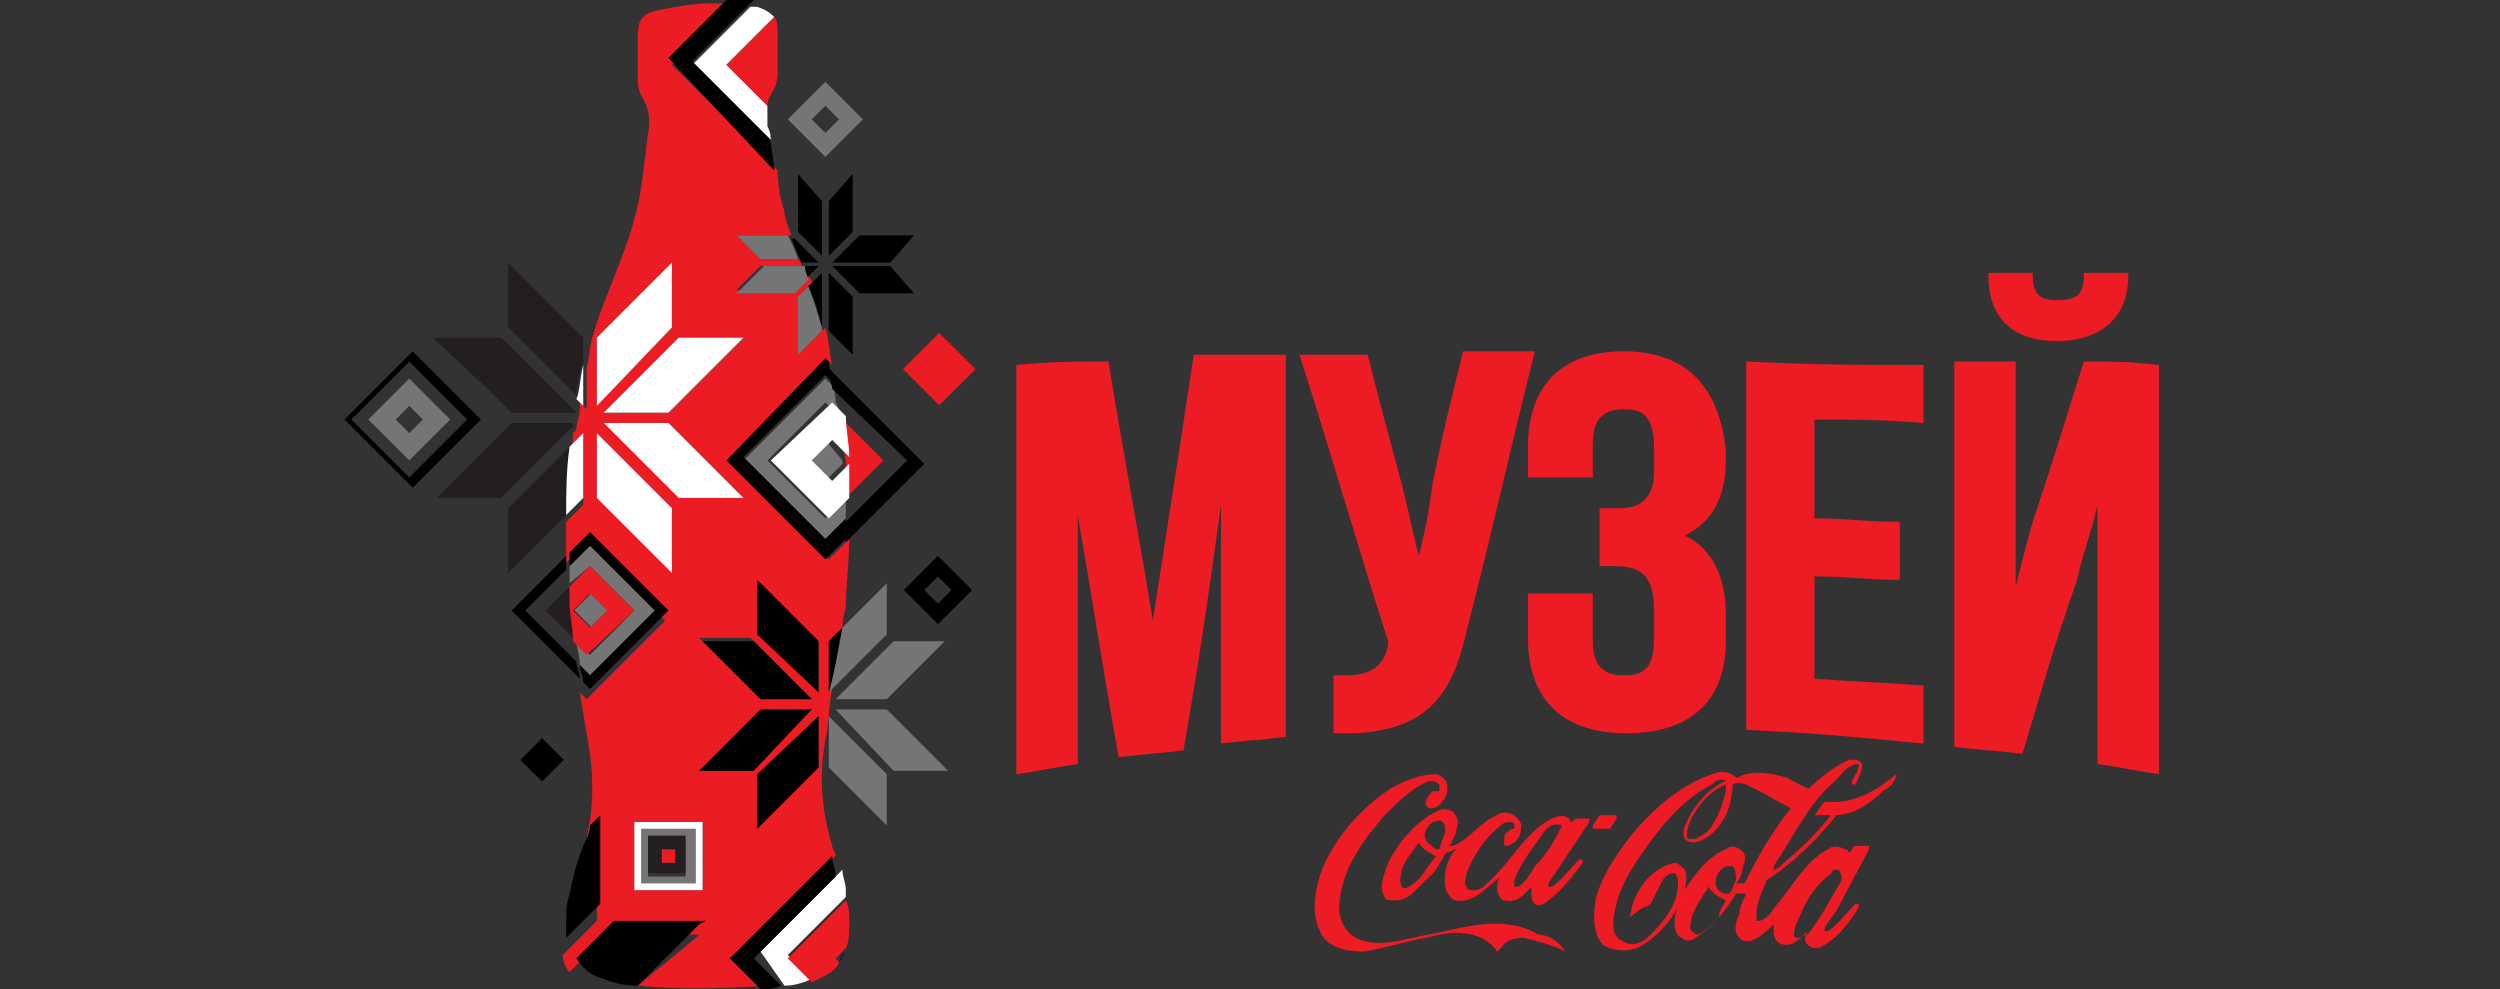 <?xml version="1.0" encoding="utf-8"?>
<!-- Generator: Adobe Illustrator 18.0.0, SVG Export Plug-In . SVG Version: 6.00 Build 0)  -->
<!DOCTYPE svg PUBLIC "-//W3C//DTD SVG 1.1//EN" "http://www.w3.org/Graphics/SVG/1.1/DTD/svg11.dtd">
<svg version="1.1" id="Layer_1" xmlns="http://www.w3.org/2000/svg" xmlns:xlink="http://www.w3.org/1999/xlink" x="0px" y="0px"
	 viewBox="384.3 283.1 73.3 29" enable-background="new 384.3 283.1 73.3 29" xml:space="preserve">
<rect x="384.3" y="283.1" width="73.3" height="29" fill="#333333" stroke="none"/>
<g>
	<g>
		<g>
			<g>
				<g>
					<g>
						<g>
							<path fill="#ED1C24" d="M439.5,306.3c-0.4,0.4-0.9,0.7-1.4,0.7c-0.2,0-0.4,0-0.6,0c0.1-0.1,0.2-0.3,0.3-0.4
								c0.8,0.1,1.5-0.3,2.1-0.8l0,0C439.9,306,439.7,306.2,439.5,306.3z"/>
							<path fill="#ED1C24" d="M431.5,307.4L431.5,307.4H431v-0.1l0.2-0.3h0.1h0.4c0,0,0,0,0,0.1L431.5,307.4z"/>
							<path fill="#ED1C24" d="M430.2,311c-0.4-0.2-0.8-0.3-1.2-0.4c-0.2,0-0.5,0-0.7,0.3l-0.1,0.1c-0.5-0.7-1.4-0.6-2.1-0.4
								c-0.6,0.1-1.2,0.3-1.8,0.4c-0.5,0-1.1-0.1-1.3-0.6c-0.3-0.6-0.1-1.4,0.1-1.9c0.4-0.9,1.1-1.7,2-2.3c0.4-0.2,0.8-0.4,1.3-0.4
								c0.1,0,0.2,0.1,0.3,0.2c0.1,0.3,0,0.5-0.2,0.7c-0.1,0.1-0.2,0.1-0.3,0.1l-0.1-0.1c0-0.2,0.1-0.3,0.2-0.4c0.1,0,0.1,0,0.2,0
								c0-0.1,0-0.1,0-0.2c-0.1-0.1-0.2-0.1-0.3-0.1c-0.5,0.2-0.9,0.6-1.3,1c-0.6,0.7-1.2,1.5-1.3,2.4c-0.1,0.4,0,0.8,0.3,1.1
								c0.7,0.5,1.6,0.1,2.3,0c1-0.2,2.2-0.6,3.2,0C429.7,310.5,430,310.7,430.2,311L430.2,311z"/>
							<path fill="#ED1C24" d="M429.7,309v0.1h0.1c0.3-0.2,0.5-0.5,0.8-0.8h0.1v0.1c-0.3,0.4-0.6,0.8-1,1.1
								c-0.1,0.1-0.3,0.2-0.4,0.1s-0.1-0.2-0.1-0.3v-0.2l0,0c-0.2,0.2-0.4,0.5-0.8,0.4c-0.1,0-0.2-0.2-0.2-0.3c0-0.2,0-0.3,0.1-0.4
								l0,0c-0.4,0.3-0.8,0.8-1.3,0.7c-0.1,0-0.2-0.1-0.3-0.3c-0.1-0.4,0-0.8,0.2-1.1l0.1-0.1l0,0c-0.1,0-0.2,0.1-0.3,0.1
								c-0.2,0.3-0.3,0.6-0.6,0.8c-0.3,0.3-0.5,0.6-0.9,0.6c-0.1,0-0.3,0-0.3-0.1c-0.2-0.3,0-0.7,0.1-1c0.3-0.6,0.8-1.2,1.4-1.5
								c0.2-0.1,0.3-0.1,0.5,0c0.1,0.1,0.2,0.3,0.1,0.5c0,0.2-0.1,0.3-0.2,0.5h0.1c0.5-0.2,0.8-0.7,1.3-0.9c0.1-0.1,0.3-0.1,0.5,0
								c0.1,0.1,0.2,0.2,0.2,0.3c0,0.3-0.1,0.5-0.4,0.6c-0.1,0-0.1,0-0.1-0.1s0-0.3,0.1-0.3c0.1-0.1,0.1-0.1,0.2-0.1v-0.1
								c0,0,0-0.1-0.1-0.1s-0.2,0-0.3,0.1c-0.5,0.4-0.8,0.9-1,1.4c0,0.1-0.1,0.3,0,0.4c0,0.1,0.1,0.1,0.2,0.1c0.2,0,0.3-0.1,0.4-0.2
								c0.7-0.6,1.1-1.5,1.9-1.9c0.2-0.1,0.4-0.1,0.5,0c0,0,0,0.1,0.1,0.1l0.1-0.1h0.4c0,0,0,0,0,0.1L429.7,309z M430.1,307.3
								C430.1,307.3,430.1,307.2,430.1,307.3c-0.3-0.1-0.5,0.1-0.6,0.3c-0.3,0.4-0.6,0.8-0.8,1.3c0,0.1,0,0.2,0,0.2h0.1
								c0.2-0.1,0.4-0.4,0.5-0.6C429.7,308.1,429.9,307.7,430.1,307.3z M426.6,307.7c0.1-0.2,0.1-0.4,0-0.5s-0.2,0-0.3,0
								c-0.1,0.1-0.3,0.3-0.2,0.5c0,0.1,0.2,0.2,0.3,0.3h0.1L426.6,307.7z M426.4,308.2C426.4,308.1,426.4,308.1,426.4,308.2
								c-0.2-0.1-0.4-0.2-0.5-0.4l0,0c-0.2,0.3-0.4,0.5-0.5,0.8c0,0.1-0.1,0.3,0,0.5c0.1,0.1,0.2,0,0.2,0c0.2-0.1,0.4-0.3,0.5-0.5
								L426.4,308.2z"/>
							<path fill="#ED1C24" d="M437,306.9c-0.4-0.2-0.9-0.5-1.3-0.7c-0.2-0.1-0.4-0.2-0.6-0.1l0,0c0,0.3-0.1,0.7-0.2,0.9
								c-0.2,0.4-0.5,0.7-0.9,0.8c-0.1,0-0.2,0-0.3-0.1c-0.1-0.2,0-0.4,0.1-0.6c0.2-0.4,0.6-0.9,1.1-1.1l0,0c-0.2-0.1-0.3,0-0.4,0.1
								c-0.8,0.4-1.4,1.1-1.9,1.8c-0.5,0.7-0.9,1.3-1,2.2c0,0.2,0,0.5,0.3,0.6c0.3,0.2,0.6,0,0.8-0.2c0.4-0.4,0.8-0.9,0.8-1.5
								c0-0.1,0-0.2-0.1-0.3c-0.2,0-0.3,0.1-0.4,0.3s-0.2,0.4-0.3,0.6c-0.1,0.1-0.2,0.1-0.2,0.1c-0.2,0.1-0.3,0.2-0.4,0.3l0,0
								c0-0.2,0.1-0.5,0.2-0.7c0.2-0.4,0.6-0.8,1.1-0.9c0.1,0,0.2,0.1,0.3,0.2c0.1,0.2,0,0.5,0,0.7c-0.3,0.7-0.8,1.3-1.4,1.6
								c-0.3,0.1-0.7,0.1-1-0.1c-0.3-0.3-0.3-0.9-0.2-1.4c0.2-0.7,0.7-1.4,1.1-1.9c0.6-0.7,1.4-1.4,2.3-1.7c0.2-0.1,0.5-0.1,0.7,0.1
								c0.1,0,0.2-0.1,0.3-0.1c0.4-0.1,0.8,0,1.2,0.1c0.3,0.2,0.6,0.3,1,0.5C437.3,306.6,437.1,306.7,437,306.9z M434.9,306.3
								c0-0.1,0-0.2,0-0.2c-0.5,0.2-0.9,0.7-1.1,1.2c0,0.1-0.1,0.3,0,0.4c0,0,0.1,0,0.2,0c0.2-0.1,0.4-0.2,0.5-0.4
								C434.7,307,434.8,306.7,434.9,306.3z"/>
							<path fill="#ED1C24" d="M438.2,309.7c-0.1,0.2-0.3,0.4-0.4,0.6v0.1h0.1c0.3-0.2,0.5-0.5,0.8-0.8h0.1v0.1
								c-0.3,0.5-0.7,1-1.2,1.2c-0.1,0-0.2,0-0.3-0.1c-0.1-0.1-0.1-0.2,0-0.4l0,0c-0.2,0.2-0.4,0.4-0.6,0.4c-0.1,0-0.2,0-0.3-0.1
								c-0.1-0.1-0.1-0.3-0.1-0.5l0,0c-0.2,0.2-0.4,0.4-0.7,0.5c-0.1,0-0.2,0-0.3-0.1c-0.2-0.2-0.1-0.5,0-0.7c0-0.2,0.1-0.4,0.2-0.6
								l0,0c-0.1,0-0.2,0-0.3,0c-0.3,0.5-0.7,1-1.2,1.3c-0.1,0.1-0.3,0.1-0.4,0c-0.2-0.1-0.2-0.3-0.2-0.5c0-0.3,0.2-0.6,0.3-0.9
								c0.3-0.5,0.7-1,1.2-1.2c0.1-0.1,0.3-0.1,0.4,0c0.2,0.1,0.2,0.3,0.1,0.5c0,0.2-0.1,0.4-0.2,0.5h0.1c0.1,0,0.2,0,0.2-0.1
								c0.6-1.2,1.4-2.5,2.6-3.3c0.2-0.1,0.4-0.3,0.7-0.2l0.1,0.1c0,0.2-0.1,0.4-0.2,0.6h-0.1V306c0.1-0.2,0.2-0.3,0.2-0.5
								c0,0,0,0-0.1,0c-0.3,0.1-0.4,0.3-0.6,0.5c-0.7,0.6-1.1,1.4-1.6,2.2c-0.1,0.1-0.2,0.3-0.2,0.4c0.1,0,0.2-0.1,0.3-0.2
								c0.6-0.5,1.2-1.1,1.6-1.7h0.1v0.1c-0.6,0.8-1.4,1.6-2.2,2.1c-0.1,0.3-0.3,0.6-0.3,1c0,0.1,0,0.2,0,0.2h0.1
								c0.3-0.1,0.4-0.4,0.6-0.6c0.4-0.5,0.8-1.2,1.4-1.5c0.1-0.1,0.3-0.1,0.5,0c0.1,0,0.1,0.1,0.1,0.1c0.1,0,0.1-0.2,0.2-0.2h0.4
								c0,0,0,0,0,0.1L438.2,309.7z M435.2,308.9c0-0.1,0-0.3-0.1-0.4c-0.1,0-0.2,0-0.2,0c-0.2,0.1-0.3,0.3-0.3,0.5
								c0,0.1,0.1,0.3,0.3,0.3h0.1C435.1,309.2,435.1,309.1,435.2,308.9z M434.9,309.5c-0.2-0.1-0.4-0.2-0.5-0.4l0,0
								c-0.2,0.3-0.4,0.6-0.5,0.9c0,0.1-0.1,0.3,0,0.4c0,0,0.1,0.1,0.2,0.1c0.2-0.1,0.4-0.3,0.6-0.5
								C434.7,309.8,434.8,309.7,434.9,309.5z M438.2,308.6c-0.1,0-0.2,0-0.2,0.1c-0.4,0.3-0.7,0.7-0.9,1.2
								c-0.1,0.2-0.2,0.4-0.2,0.6c0,0,0,0.1,0.1,0.1s0.2-0.1,0.3-0.1c0.4-0.5,0.7-1.1,1-1.6C438.3,308.7,438.2,308.6,438.2,308.6z"
								/>
						</g>
					</g>
				</g>
			</g>
		</g>
	</g>
	<g>
		<g>
			<path fill="#ED1C24" d="M418.1,301.3c-0.4-2.5-0.9-5.1-1.3-7.6c-1.1,0-1.6,0-2.7,0.1c0,4,0,8,0,12c0.7-0.1,1.1-0.2,1.8-0.3
				c0-2.9,0-4.4,0-7.3c0.5,2.9,0.7,4.3,1.2,7.1c0.8-0.1,1.1-0.1,1.9-0.2c0.5-2.9,0.7-4.3,1.1-7.2c0,2.8,0,4.2,0,7
				c0.8-0.1,1.2-0.1,1.9-0.2c0-3.7,0-7.5,0-11.2c-1.1,0-1.6,0-2.7,0C418.9,296.2,418.5,298.7,418.1,301.3z"/>
			<path fill="#ED1C24" d="M426.3,297.3c-0.1,0.8-0.2,1.3-0.4,2.1c-0.2-0.8-0.3-1.3-0.5-2.1c-0.4-1.5-0.6-2.2-1-3.8
				c-0.8,0-1.2,0-2,0c0.9,2.8,1.7,5.6,2.6,8.4c0,0,0,0,0,0.1c-0.1,0.6-0.5,0.9-1.2,0.9c-0.1,0-0.2,0-0.3,0h-0.1c0,0.7,0,1,0,1.7
				c0,0,0,0,0.1,0c0.2,0,0.4,0,0.5,0c2.2-0.1,2.9-1.2,3.3-3c0.7-2.7,1.3-5.4,2-8.2c-0.8,0-1.3,0-2.1,0
				C426.8,295,426.6,295.8,426.3,297.3z"/>
			<path fill="#ED1C24" d="M431.9,293.4c-1.8,0-2.8,1-2.8,2.8c0,0.3,0,0.5,0,0.9c0.7,0,1.1,0,1.9,0c0-0.4,0-0.6,0-1
				c0-0.7,0.3-1,0.9-1c0.5,0,0.9,0.1,0.9,1.2c0,0.2,0,0.4,0,0.6c0,0.7-0.3,1.1-1,1.1c-0.3,0-0.4,0-0.6,0c0,0.7,0,1,0,1.7
				c0.2,0,0.3,0,0.5,0c0.8,0,1.1,0.4,1.1,1.3c0,0.3,0,0.5,0,0.8c0,1-0.4,1.1-0.9,1.1c-0.6,0-0.9-0.3-0.9-1c0-0.5,0-0.8,0-1.4
				c-0.8,0-1.2,0-1.9,0c0,0.5,0,0.8,0,1.3c0,1.8,1,2.8,2.9,2.8c1.8,0,2.9-0.9,2.9-2.7c0-0.3,0-0.5,0-0.8c0-1.1-0.4-1.9-1.2-2.3
				c0.8-0.4,1.2-1.1,1.2-2.2c0-0.1,0-0.2,0-0.3C434.7,294.4,433.7,293.4,431.9,293.4z"/>
			<path fill="#ED1C24" d="M435.5,304.5c2.1,0.1,3.1,0.2,5.2,0.4c0-0.7,0-1,0-1.7c-1.3-0.1-1.9-0.1-3.2-0.2c0-1.2,0-1.8,0-3
				c1,0,1.5,0.1,2.5,0.1c0-0.7,0-1,0-1.7c-1,0-1.5-0.1-2.5-0.1c0-1.2,0-1.7,0-2.9c1.3,0,1.9,0,3.2,0.1c0-0.7,0-1,0-1.7
				c-2.1,0-3.1,0-5.2-0.1C435.5,297.2,435.5,300.8,435.5,304.5z"/>
			<path fill="#ED1C24" d="M445.4,293.7c-0.6,1.9-0.9,2.9-1.5,4.7c-0.2,0.7-0.3,1.1-0.5,1.9c0-2.7,0-4,0-6.6c-0.7,0-1.1,0-1.8,0
				c0,3.8,0,7.6,0,11.3c0.8,0.1,1.2,0.1,2,0.2c0.6-2,0.9-3.1,1.6-5.1c0.2-0.9,0.4-1.3,0.6-2.2c0,2.5,0,5.1,0,7.6
				c0.7,0.1,1.1,0.2,1.8,0.3c0-4,0-8,0-12C446.7,293.7,446.3,293.7,445.4,293.7z"/>
			<path fill="#ED1C24" d="M444.6,293.1c1.3,0,2.1-0.7,2.1-1.9c0,0,0,0,0-0.1c-0.5,0-0.8,0-1.3,0c0,0,0,0,0,0.1
				c0,0.6-0.3,0.7-0.8,0.7c-0.4,0-0.7-0.1-0.7-0.7c0,0,0,0,0-0.1c-0.5,0-0.8,0-1.3,0c0,0,0,0,0,0.1
				C442.6,292.4,443.3,293.1,444.6,293.1z"/>
		</g>
	</g>
	<g>
		<path fill="none" d="M398,295.4l-1.7-1.7l-1.7,1.7l1.7,1.7L398,295.4z M396.3,294.2l1.2,1.2l-1.2,1.2l-1.2-1.2L396.3,294.2z"/>
		<path fill="none" d="M408.8,294.5c0,0.2,0.1,0.4,0.1,0.5c0,0.1,0,0.3,0.1,0.4l1.3,1.3l-1.1,1.1c0,0.3,0,0.5,0,0.7l1.8-1.8
			L408.8,294.5z"/>
		<path fill="none" d="M409.1,296.5c0,0,0,0.1,0,0.1L409.1,296.5L409.1,296.5z"/>
		
			<rect x="408.2" y="286.3" transform="matrix(-0.707 0.707 -0.707 -0.707 899.929 200.36)" fill="none" width="0.6" height="0.6"/>
		
			<rect x="411.6" y="300.2" transform="matrix(-0.707 -0.707 0.707 -0.707 490.602 804.022)" fill="none" width="0.5" height="0.5"/>
		
			<rect x="396.1" y="295.1" transform="matrix(0.707 0.707 -0.707 0.707 324.945 -193.747)" fill="none" width="0.6" height="0.6"/>
		<path fill="none" d="M401.3,302.5c0-0.2-0.1-0.5-0.1-0.7l-0.9-0.9l0.7-0.7c0-0.2,0-0.4,0-0.5l-1.2,1.2L401.3,302.5z"/>
		<path fill="#FFFFFF" d="M406.9,287.3c0-0.2,0-0.3-0.1-0.5c0-0.2,0-0.4,0-0.6l-1.2-1.2l1.4-1.4c-0.1-0.1-0.2-0.2-0.5-0.3
			c-0.1,0-0.1,0-0.2,0l-1.8,1.8L406.9,287.3z"/>
		<path fill="#EC1C24" d="M407.1,285C407.1,285,407.1,285,407.1,285L407.1,285L407.1,285z"/>
		
			<rect x="401.3" y="300.7" transform="matrix(0.707 0.707 -0.707 0.707 330.513 -195.816)" fill="#757575" width="0.7" height="0.7"/>
		<path fill="#757575" d="M408.5,298.3l-1.7-1.7l1.7-1.7l0.4,0.4c0-0.1,0-0.3-0.1-0.4c0-0.1,0-0.3-0.1-0.5l-0.2-0.2l-2.4,2.4
			l2.4,2.4l0.6-0.6c0-0.2,0-0.5,0-0.7L408.5,298.3z"/>
		<path fill="#EC1C24" d="M405.8,311.2l3-3c0-0.1-0.1-0.2-0.1-0.3c-0.3-1-0.4-2-0.2-3.1c0.1-0.5,0.1-1,0.2-1.5l-0.1,0.1v-1.5
			l0.4-0.4c0-0.3,0.1-0.5,0.1-0.7c0-0.4,0.1-1.3,0.1-1.9l-0.6,0.6l-2.9-2.9l2.9-2.9l0.1,0.1c-0.1-0.4-0.1-0.8-0.2-1.1
			c0,0,0-0.1,0-0.1v0.1l-0.7,0.7v-0.1v-1.2v-0.4l0.3-0.3c0-0.1,0-0.1-0.1-0.2l-0.4,0.4h-0.4h-1.2h-0.1l0.7-0.7h1.2
			c0-0.1,0-0.1-0.1-0.2h-1.1l-0.7-0.7h0.1h1.2h0.3c-0.1-0.3-0.2-0.5-0.2-0.7c-0.1-0.3-0.2-0.7-0.2-1.2l-3.1-3.1l1.8-1.8
			c-0.2,0-0.4,0-0.7,0c-0.5,0-1,0.1-1.5,0.2c-0.5,0.1-0.6,0.3-0.6,0.8c0,0.4,0,0.7,0,1.1c0,0.2,0,0.4,0.1,0.6
			c0.2,0.3,0.3,0.7,0.2,1.1c-0.1,0.8-0.2,1.9-0.4,2.5c-0.2,0.9-1,2.6-1.2,3.4c-0.1,0.2-0.1,0.6-0.2,1v1.2l-0.2-0.2
			c0,0.1,0,0.1,0,0.2c0,0.2-0.1,0.4-0.1,0.6h0l-0.1,0.1c0,0.2,0,0.4-0.1,0.6l0.4-0.4v1.9l-0.5,0.5c0,0.2,0,0.4,0,0.5
			c0,0.2,0,0.4,0,0.7l0.6-0.6l2.3,2.3l-2.3,2.3l-0.2-0.2c0.1,0.6,0.2,1.2,0.3,1.8c0.1,0.8,0.1,1.6-0.1,2.5l0.2-0.2l0.1-0.1v2.7l-1,1
			c0,0.2,0.1,0.4,0.2,0.5l1.1-1.1h2.7l-0.1,0.1L403,312c1,0.1,2.5,0.1,3.7,0L405.8,311.2z M408.3,305.6l-0.4,0.4l-1.3,1.3l-0.1,0.1
			v-1.5l1.8-1.8V305.6z M406.5,300.1L406.5,300.1l1.4,1.4l0.4,0.4v1.5l-1.8-1.8V300.1z M408.1,303.6h-1.5l-0.4-0.4l-1.3-1.3
			l-0.1-0.1h1.5L408.1,303.6z M406,297.6L406,297.6l-1.8,0.1l-2.2-2.2h1.9l0.5,0.5L406,297.6z M406.1,293L406.1,293l-1.7,1.7
			l-0.5,0.5H402l2.2-2.2H406.1z M401.8,293l0.5-0.5l1.6-1.6l0.1-0.1v1.9l-2.2,2.2V293z M402.3,298.2l-0.5-0.5v-1.9l2.2,2.2v1.9
			l-0.1-0.1L402.3,298.2z M402.9,309.2v-2l2,0l0,2H402.9z M404.8,305.7L404.8,305.7l1.4-1.4l0.4-0.4h1.5l-1.8,1.8H404.8z"/>
		<path fill="#757575" d="M403.1,307.4v1.6h1.6l0-1.6L403.1,307.4z M403.3,308.8l0-1.1l1.1,0l0,1.1L403.3,308.8z"/>
		<path fill="#757575" d="M401.6,299.7l1.3,1.3l-1.3,1.3l-0.4-0.4c0,0.2,0.1,0.4,0.1,0.7l0.3,0.3l1.9-1.9l-1.9-1.9l-0.6,0.6
			c0,0.2,0,0.4,0,0.5L401.6,299.7z"/>
		<path fill="#757575" d="M408.5,296l-0.6,0.6l0.6,0.6l0.5-0.5c0,0,0-0.1,0-0.1L408.5,296z"/>
		<rect x="403.7" y="308" fill="#EC1C24" width="0.4" height="0.4"/>
		<path fill="#FFFFFF" d="M407.3,312c0.3,0,0.6-0.1,0.8-0.2l-0.7-0.7l1.7-1.7c0-0.1,0-0.1,0-0.2c0-0.2-0.1-0.4-0.1-0.6l-2.4,2.4
			L407.3,312z"/>
		<path d="M408.9,311.3c0.1-0.1,0.1-0.2,0.2-0.4L408.9,311.3L408.9,311.3z"/>
		<polygon fill="#FFFFFF" points="403.9,295.2 404.4,294.7 406,293.1 406.1,293 404.2,293 402,295.2 		"/>
		<path fill="#231F20" d="M401.4,293l-0.5-0.5l-1.6-1.6l-0.1-0.1v1.9l2,2c0-0.2,0.1-0.6,0.2-1V293z"/>
		<path fill="#FFFFFF" d="M401.4,293.8c-0.1,0.4-0.1,0.8-0.2,1l0.2,0.2V293.8z"/>
		<polygon fill="#231F20" points="398.8,294.7 399.3,295.2 401.2,295.2 399,293 397,293 397.1,293.1 		"/>
		<polygon fill="#FFFFFF" points="404,290.8 403.9,290.9 402.3,292.5 401.8,293 401.8,295 404,292.7 		"/>
		<path fill="#231F20" d="M399.2,298v1.9l0.1-0.1l1.6-1.6l0,0c0-0.6,0-1.3,0.1-2L399.2,298z"/>
		<path fill="#FFFFFF" d="M401.4,295.8l-0.4,0.4c-0.1,0.7-0.1,1.4-0.1,2l0.5-0.5V295.8z"/>
		<polygon fill="#FFFFFF" points="403.9,295.5 402,295.5 404.2,297.7 406.1,297.7 406,297.6 404.4,296 		"/>
		<polygon fill="#FFFFFF" points="404,299.9 404,298 401.8,295.8 401.8,297.7 402.3,298.2 403.9,299.8 		"/>
		<path fill="#231F20" d="M399.3,295.5l-0.5,0.5l-1.6,1.6l-0.1,0.1h1.9l2.1-2.1c0,0,0,0,0-0.1H399.3z"/>
		<path fill="#EC1C24" d="M401.1,295.5C401.1,295.6,401.1,295.6,401.1,295.5L401.1,295.5L401.1,295.5z"/>
		<polygon fill="#757575" points="408.8,303.6 410.3,303.6 410.7,303.2 412,301.9 412.1,301.9 410.5,301.9 		"/>
		<polygon points="408.3,301.9 407.9,301.5 406.6,300.2 406.5,300.1 406.5,301.7 408.3,303.4 		"/>
		<polygon points="404.9,301.9 406.2,303.2 406.6,303.6 408.1,303.6 406.4,301.9 404.8,301.9 		"/>
		<path fill="#757575" d="M410.3,301.7v-1.5l-0.1,0.1l-1.3,1.3l0,0c-0.1,0.5-0.2,1.2-0.3,1.8L410.3,301.7z"/>
		<path d="M408.6,303.4L408.6,303.4c0.2-0.7,0.3-1.4,0.4-1.9l-0.4,0.4V303.4z"/>
		<polygon points="406.5,307.4 406.6,307.3 407.9,306 408.3,305.6 408.3,304.1 406.5,305.8 		"/>
		<polygon fill="#757575" points="410.7,304.3 410.3,303.9 408.8,303.9 410.5,305.7 412.1,305.7 412,305.6 		"/>
		<polygon fill="#757575" points="408.6,305.6 409,306 410.3,307.3 410.3,307.4 410.3,305.8 408.6,304.1 		"/>
		<polygon points="408.1,303.9 406.6,303.9 406.2,304.3 404.9,305.6 404.8,305.7 406.4,305.7 		"/>
		<polygon points="409.3,288.3 409.3,288.2 408.6,289 408.6,290.6 409.3,289.9 409.3,289.5 		"/>
		<path d="M408.3,290.8l-0.7-0.7h-0.1c0.1,0.2,0.2,0.5,0.3,0.7H408.3z"/>
		<path fill="#757575" d="M405.9,290L405.9,290l0.7,0.7h1.1c-0.1-0.3-0.2-0.5-0.3-0.7h-0.3H405.9z"/>
		<path d="M408.3,290.9h-0.5c0,0.1,0.1,0.2,0.1,0.4L408.3,290.9z"/>
		<path fill="#757575" d="M405.9,291.7L405.9,291.7h1.3h0.4l0.4-0.4c0-0.1-0.1-0.2-0.1-0.4h-1.2L405.9,291.7z"/>
		<polygon points="407.7,288.3 407.7,289.5 407.7,289.9 408.4,290.6 408.4,289 407.7,288.2 		"/>
		<polygon points="409.3,293.4 409.3,292.2 409.3,291.8 408.6,291.1 408.6,292.8 409.3,293.5 		"/>
		<polygon points="411.1,290 411.1,290 409.8,290 409.5,290 408.7,290.8 410.4,290.8 		"/>
		<polygon points="409.8,291.7 411.1,291.7 411.1,291.7 410.4,290.9 408.7,290.9 409.5,291.7 		"/>
		<path d="M408.4,291.1l-0.4,0.4c0.2,0.4,0.3,0.8,0.4,1.2V291.1z"/>
		<path fill="#757575" d="M407.7,292.2v1.2v0.1l0.7-0.7v-0.1c-0.1-0.3-0.2-0.7-0.4-1.2l-0.3,0.3V292.2z"/>
		<path d="M399.7,301l1.2-1.2c0-0.1,0-0.3,0-0.4l-1.6,1.6l2,2c0-0.2-0.1-0.3-0.1-0.5L399.7,301z"/>
		<path d="M403.9,301l-2.3-2.3l-0.6,0.6c0,0.1,0,0.3,0,0.4l0.6-0.6l1.9,1.9l-1.9,1.9l-0.3-0.3c0,0.2,0.1,0.3,0.1,0.5l0.2,0.2
			L403.9,301z"/>
		<path fill="#231F20" d="M401,300.3l-0.7,0.7l0.9,0.9c-0.1-0.4-0.1-0.8-0.1-1.1C401,300.7,401,300.5,401,300.3z"/>
		<path fill="#EC1C24" d="M402.9,301l-1.3-1.3l-0.6,0.6c0,0.2,0,0.4,0,0.5c0,0.3,0.1,0.7,0.1,1.1l0.4,0.4L402.9,301z M401.6,300.5
			l0.5,0.5l-0.5,0.5l-0.5-0.5L401.6,300.5z"/>
		<path d="M398.4,295.4l-2-2l-2,2l2,2L398.4,295.4z M396.3,293.7l1.7,1.7l-1.7,1.7l-1.7-1.7L396.3,293.7z"/>
		<path fill="#757575" d="M397.5,295.4l-1.2-1.2l-1.2,1.2l1.2,1.2L397.5,295.4z M396.3,295l0.4,0.4l-0.4,0.4l-0.4-0.4L396.3,295z"/>
		<path d="M410.9,296.6l-1.8,1.8c0,0.1,0,0.2,0,0.3c0,0.1,0,0.2,0,0.3l2.3-2.3l-2.8-2.8c0,0.2,0.1,0.5,0.1,0.6L410.9,296.6z"/>
		<path d="M405.6,296.6l2.9,2.9l0.6-0.6c0-0.1,0-0.2,0-0.3c0-0.1,0-0.2,0-0.3l-0.6,0.6l-2.4-2.4l2.4-2.4l0.2,0.2
			c0-0.2-0.1-0.4-0.1-0.6l-0.1-0.1L405.6,296.6z"/>
		<path fill="#EC1C24" d="M409.1,296.6L409.1,296.6c0,0.4,0,0.8,0,1.1l1.1-1.1l-1.3-1.3C409,295.7,409,296.1,409.1,296.6
			L409.1,296.6z"/>
		<path fill="#FFFFFF" d="M406.9,296.6l1.7,1.7l0.6-0.6c0-0.3,0-0.7,0-1l-0.5,0.5l-0.6-0.6l0.6-0.6l0.5,0.5c0-0.4-0.1-0.8-0.1-1.2
			l-0.4-0.4L406.9,296.6z"/>
		<path fill="#FFFFFF" d="M402.9,307.2v2h2l0-2L402.9,307.2z M403.1,309v-1.6l1.6,0l0,1.6H403.1z"/>
		<path fill="#231F20" d="M403.3,307.6l0,1.1l1.1,0l0-1.1L403.3,307.6z M404.1,308.4l-0.4,0l0-0.4h0.4V308.4z"/>
		<path d="M405,310.1h-2.7l-1.1,1.1c0.2,0.3,0.4,0.5,0.8,0.6c0.2,0.1,0.6,0.2,1,0.2l1.8-1.8L405,310.1z"/>
		<path d="M401.9,307l-0.1,0.1l-0.2,0.2c0,0.2-0.1,0.4-0.2,0.6c-0.2,0.5-0.3,0.9-0.4,1.4c-0.1,0.3-0.1,0.6-0.1,0.8
			c0,0.2,0,0.3,0,0.5l1-1V307z"/>
		<path d="M406.6,312.1c0.2,0,0.4,0,0.6-0.1l-0.8-0.8l2.4-2.4c0-0.2-0.1-0.4-0.1-0.6l-3,3L406.6,312.1z"/>
		<path fill="#EC1C24" d="M408.1,311.9C408.1,311.9,408.1,311.8,408.1,311.9c0.4-0.2,0.7-0.3,0.8-0.6l-0.1-0.1l0.3-0.3
			c0.1-0.2,0.1-0.5,0.1-0.8c0-0.2,0-0.4-0.1-0.6l-1.7,1.7L408.1,311.9z"/>
		<path d="M407,288.1c0-0.3-0.1-0.6-0.1-0.9l-2.3-2.3l1.8-1.8c-0.2,0-0.4-0.1-0.7-0.1l-1.8,1.8L407,288.1z"/>
		<path fill="#EC1C24" d="M406.8,286.2c0-0.2,0.1-0.3,0.2-0.5c0.1-0.2,0.1-0.4,0.1-0.6c0,0,0-0.1,0-0.1l0,0l0,0c0-0.3,0-0.6,0-0.9
			c0-0.2,0-0.4-0.1-0.5l-1.4,1.4L406.8,286.2z"/>
		
			<rect x="411" y="293" transform="matrix(-0.707 -0.707 0.707 -0.707 495.263 792.711)" fill="#EC1C24" width="1.5" height="1.5"/>
		<rect x="399.8" y="304.9" transform="matrix(0.707 -0.707 0.707 0.707 -98.667 372.475)" width="0.9" height="0.9"/>
		<path fill="#757575" d="M408.5,287.7l1.1-1.1l-1.1-1.1l-1.1,1.1L408.5,287.7z M408.5,286.2l0.4,0.4l-0.4,0.4l-0.4-0.4L408.5,286.2
			z"/>
		<path d="M410.8,300.4l1,1l1-1l-1-1L410.8,300.4z M411.8,300.8l-0.4-0.4l0.4-0.4l0.4,0.4L411.8,300.8z"/>
	</g>
</g>
</svg>
